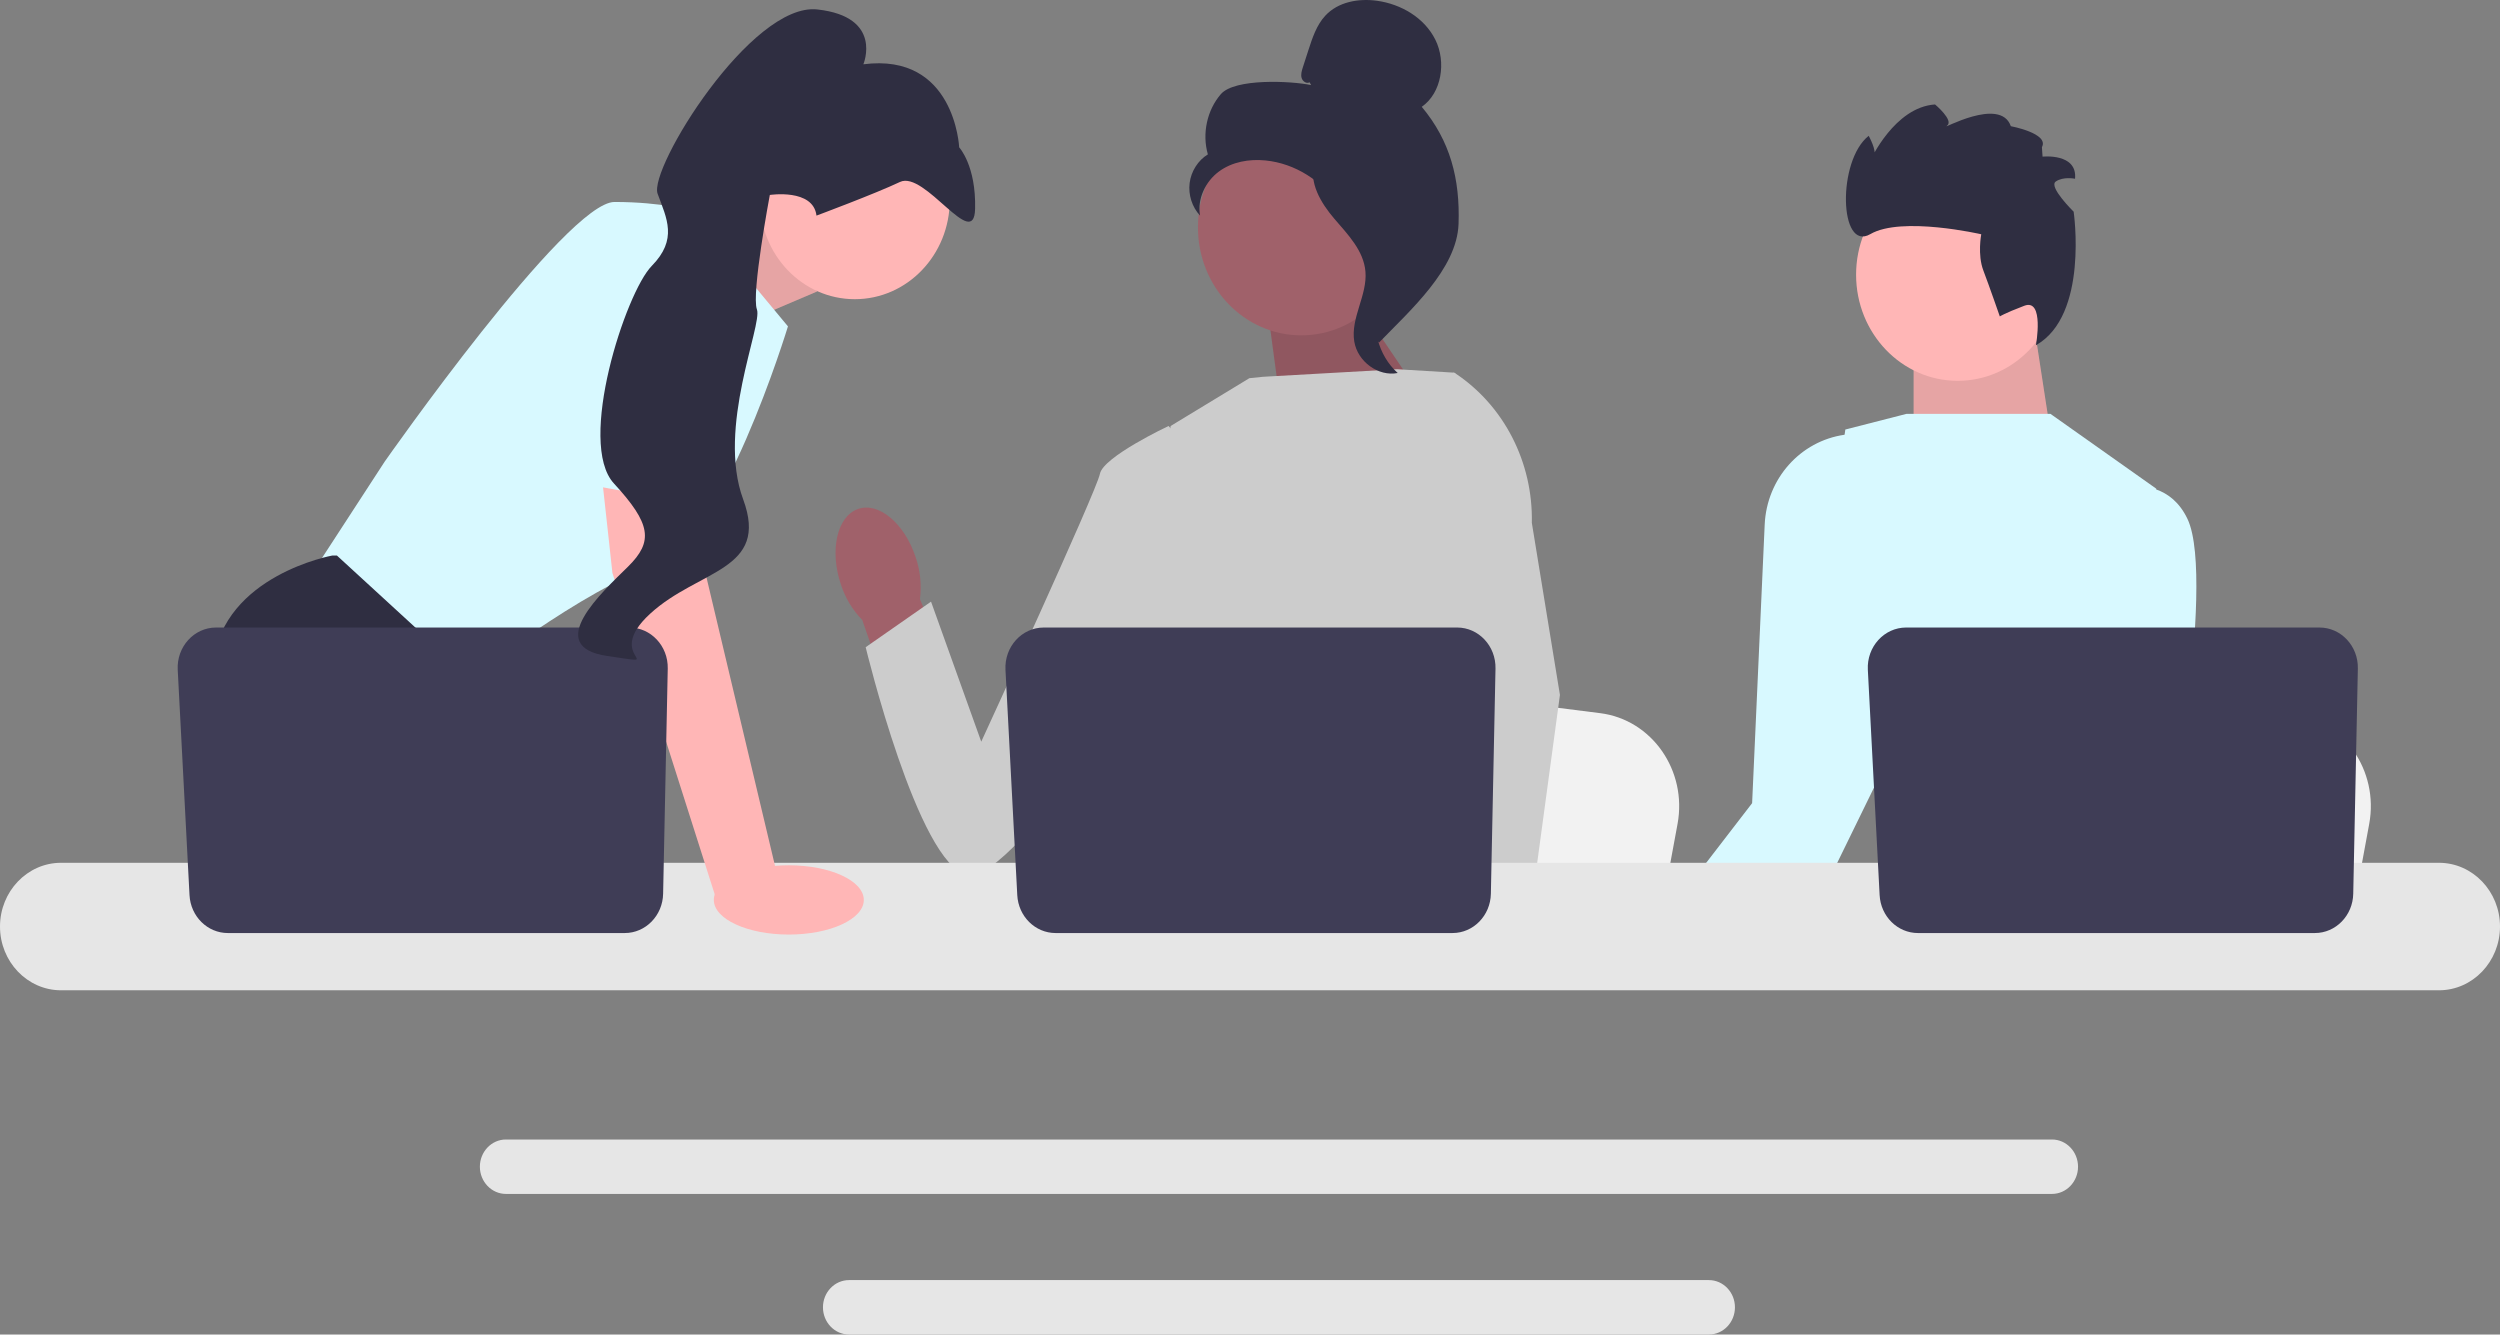 <svg width="281" height="150" viewBox="0 0 281 150" fill="none" xmlns="http://www.w3.org/2000/svg">
<rect x="0" y="0" width="281" height="150" fill="#808080" stroke="none"/>
<g clip-path="url(#clip0_8_22)">
<path d="M230.642 134.197H56.867C55.252 134.197 53.938 132.825 53.938 131.138C53.938 129.452 55.252 128.08 56.867 128.08H230.642C232.257 128.08 233.571 129.452 233.571 131.138C233.571 132.825 232.257 134.197 230.642 134.197Z" fill="#E6E6E6"/>
<path d="M192.08 150H95.429C93.814 150 92.501 148.628 92.501 146.941C92.501 145.255 93.814 143.883 95.429 143.883H192.08C193.695 143.883 195.008 145.255 195.008 146.941C195.008 148.628 193.695 150 192.08 150Z" fill="#E6E6E6"/>
<path d="M76.204 27.516L87.156 22.702L91.854 32.759L80.345 37.665L76.204 27.516Z" fill="#FFB6B6"/>
<path opacity="0.1" d="M76.204 27.516L87.156 22.702L91.854 32.759L80.345 37.665L76.204 27.516Z" fill="black"/>
<path d="M77.761 23.683L88.566 36.684C88.566 36.684 81.05 61.458 73.534 63.665C66.018 65.873 52.16 76.666 52.16 76.666L34.779 64.892L43.235 51.892C43.235 51.892 63.669 22.702 69.071 22.702C74.473 22.702 77.761 23.683 77.761 23.683V23.683Z" fill="#D8F9FF"/>
<path d="M63.164 108.431H38.014L36.423 106.211L29.931 97.147L28.438 95.062C28.438 95.062 22.801 84.27 23.975 74.458C25.149 64.647 37.363 62.439 37.363 62.439H37.866L52.818 76.16L51.925 88.93L56.66 97.147L63.164 108.431Z" fill="#2F2E41"/>
<path d="M43.164 108.431H36.423V98.006L43.164 108.431Z" fill="#2F2E41"/>
<path d="M228.463 35.514L230.978 51.892L215.093 52.106V37.867L228.463 35.514Z" fill="#FFB6B6"/>
<path opacity="0.1" d="M228.463 35.514L230.978 51.892L215.093 52.106V37.867L228.463 35.514Z" fill="black"/>
<path d="M266.3 92.604L265.462 97.147L263.381 108.43H221.576C221.902 105.901 222.348 102.261 222.825 98.332C222.872 97.939 222.921 97.544 222.968 97.147C224.164 87.269 225.472 76.092 225.472 76.092L230.968 76.788L241.632 78.137L245.977 78.687L257.612 80.161C263.414 80.894 267.404 86.609 266.3 92.604Z" fill="#F2F2F2"/>
<path d="M188.557 92.604L187.718 97.147L185.637 108.43H143.832C144.158 105.901 144.605 102.261 145.081 98.332C145.128 97.939 145.178 97.544 145.225 97.147C146.42 87.269 147.728 76.092 147.728 76.092L153.225 76.788L163.888 78.137L168.233 78.687L179.869 80.161C185.67 80.894 189.661 86.609 188.557 92.604Z" fill="#F2F2F2"/>
<path d="M247.719 108.431H225.045C225.39 108.006 225.585 107.761 225.585 107.761L232.382 106.588L246.388 104.175C246.388 104.175 247.027 105.899 247.719 108.431V108.431Z" fill="#2F2E41"/>
<path d="M216.526 108.431H182.283C182.624 107.724 182.976 107.015 183.338 106.309C183.822 105.364 184.338 104.523 184.886 103.775C185.25 103.277 185.626 102.821 186.013 102.404C187.152 101.18 188.392 100.289 189.698 99.679C194.361 97.488 199.854 98.83 204.533 101.013C206.29 101.832 207.932 102.769 209.371 103.682C211.908 105.291 213.822 106.826 214.637 107.508C214.919 107.741 215.07 107.876 215.07 107.876L216.526 108.431V108.431Z" fill="#2F2E41"/>
<path d="M189.36 108.431H184.503L185.783 106.878L186.506 106L186.816 106.262L189.36 108.431Z" fill="#FFB6B6"/>
<path d="M249.378 108.431H207.551L209.371 103.682L211.873 97.147L213.129 93.865L212.091 89.251C212.091 89.251 211.579 88.874 210.799 88.194C208.021 85.79 201.837 79.599 203.258 73.242C204.874 66.005 206.903 51.904 207.333 48.865C207.387 48.485 207.415 48.279 207.415 48.279L213.451 46.733L213.651 46.682L214.299 46.515H230.468L242.36 54.926L242.357 55.014L241.632 78.138L241.322 88.03C241.322 88.03 240.948 89.457 241.037 91.675C241.096 93.196 241.371 95.087 242.132 97.147C242.937 99.338 244.293 101.717 246.517 104.04C248.196 105.794 249.011 107.27 249.378 108.431V108.431Z" fill="#D8F9FF"/>
<path d="M245.977 78.687C245.58 82.087 245.199 84.503 245.199 84.503L241.037 91.675L237.862 97.147L232.382 106.588L231.579 107.974L231.006 108.431H213.815L214.637 107.508L222.825 98.332L223.884 97.147L225.601 95.222L230.968 76.788L237.293 55.063C237.293 55.063 239.856 54.131 242.357 55.014C243.673 55.478 244.974 56.444 245.869 58.318C247.581 61.895 246.747 72.123 245.977 78.687Z" fill="#D8F9FF"/>
<path d="M215.737 78.093L210.799 88.194L206.424 97.147L204.533 101.013L203.788 102.539L197.407 108.431H182.957L185.339 105.34L186.225 104.187L189.698 99.679L191.648 97.147L196.939 90.274L198.351 58.971C198.585 53.779 202.373 49.582 207.303 48.87C207.314 48.868 207.323 48.867 207.333 48.865C208.935 48.529 211.481 48.431 213.451 50.42C213.519 50.486 213.585 50.557 213.651 50.631C213.982 50.996 214.294 51.425 214.581 51.928C214.609 51.977 214.637 52.029 214.663 52.081C214.745 52.237 214.825 52.409 214.898 52.593C217.414 58.711 215.737 78.093 215.737 78.093L215.737 78.093Z" fill="#D8F9FF"/>
<path d="M151.539 32.422L161.4 46.986L144.199 47.522L142.353 33.836L151.539 32.422Z" fill="#A0616A"/>
<path opacity="0.1" d="M151.539 32.422L161.4 46.986L144.199 47.522L142.353 33.836L151.539 32.422Z" fill="black"/>
<path d="M102.909 62.597C101.644 58.785 98.735 56.377 96.412 57.218C94.09 58.06 93.233 61.831 94.499 65.644C94.985 67.175 95.815 68.561 96.919 69.688L102.475 85.768L109.645 82.884L103.406 67.338C103.606 65.739 103.435 64.113 102.909 62.597Z" fill="#A0616A"/>
<path d="M169.658 55.176L169.645 70.018L168.322 75.501L165.602 86.776L163.622 97.147L162.147 104.874L161.621 107.633C161.224 107.911 160.83 108.175 160.435 108.431H126.08C124.128 107.207 123.036 106.255 123.036 106.255C123.036 106.255 123.576 105.725 124.194 104.874C125.237 103.437 126.498 101.082 125.725 98.832C125.563 98.362 125.521 97.787 125.57 97.147C125.885 92.924 130.127 85.781 130.127 85.781L129.248 75.179L128.863 70.534L131.579 47.881L140.432 42.507L141.96 42.352L157.046 41.501L163.281 41.877L163.566 41.958L169.658 55.176L169.658 55.176Z" fill="#CCCCCC"/>
<path d="M170.328 108.431H162.812L162.481 104.874L162.474 104.803L164.602 104.651L170.138 104.256L170.234 106.385L170.309 108.019L170.328 108.431Z" fill="#FFB6B6"/>
<path d="M172.178 58.765L175.336 78.111L172.759 97.147L172.357 100.11L171.648 105.342L171.43 106.951L171.437 107.126L171.491 108.431H162.566L162.237 104.874L162.209 104.555L161.537 97.27L161.525 97.147L160.099 81.699L162.894 70.534L163.101 69.712V69.709L164.317 50.592L163.375 41.904L163.366 41.822C163.385 41.835 163.401 41.847 163.42 41.859C163.469 41.891 163.519 41.923 163.566 41.957C169.052 45.593 172.322 51.97 172.178 58.765Z" fill="#CCCCCC"/>
<path d="M134.777 51.588L131.344 47.881C131.344 47.881 123.997 51.34 123.631 53.259C123.265 55.178 110.292 83.365 110.292 83.365L104.648 67.623L97.302 72.745C97.302 72.745 103.196 97.186 108.709 98.333C114.222 99.48 132.699 69.405 132.699 69.405L134.777 51.588H134.777Z" fill="#CCCCCC"/>
<path d="M220.045 42.804C226.352 42.804 231.465 37.464 231.465 30.878C231.465 24.291 226.352 18.952 220.045 18.952C213.738 18.952 208.625 24.291 208.625 30.878C208.625 37.464 213.738 42.804 220.045 42.804Z" fill="#FFB6B6"/>
<path d="M224.78 35.567C224.78 35.567 223.596 32.16 222.925 30.393C222.254 28.625 222.692 26.332 222.692 26.332C222.692 26.332 213.733 24.267 210.226 26.314C206.718 28.36 206.482 18.066 210.042 15.264C210.042 15.264 210.995 16.994 210.625 17.492L210.255 17.989C210.255 17.989 212.95 12.039 217.499 11.741C217.499 11.741 219.655 13.538 218.843 14.131C218.03 14.724 224.835 10.778 226.018 14.184C226.018 14.184 230.357 14.992 229.511 16.539L229.583 17.607C229.583 17.607 233.515 17.181 233.235 20.091C233.235 20.091 231.912 19.816 231.066 20.405C230.22 20.995 233.078 23.793 233.078 23.793C233.078 23.793 234.797 35.449 228.838 38.805C228.838 38.805 229.805 33.501 227.53 34.368C225.256 35.235 224.78 35.567 224.78 35.567V35.567Z" fill="#2F2E41"/>
<path d="M274.139 111.308H6.861C3.078 111.308 0 108.094 0 104.143C0 100.192 3.078 96.978 6.861 96.978H274.139C277.922 96.978 281 100.192 281 104.143C281 108.094 277.922 111.308 274.139 111.308Z" fill="#E6E6E6"/>
<path d="M168.094 75.138L167.574 100.462C167.524 102.914 165.607 104.874 163.259 104.874H118.651C116.358 104.874 114.466 103.002 114.341 100.612L113.015 75.287C112.88 72.705 114.849 70.533 117.325 70.533H163.778C166.199 70.533 168.146 72.611 168.094 75.138Z" fill="#3F3D56"/>
<path d="M265.023 75.138L264.504 100.462C264.454 102.914 262.536 104.874 260.188 104.874H215.58C213.288 104.874 211.395 103.002 211.27 100.612L209.945 75.287C209.809 72.705 211.778 70.533 214.255 70.533H260.708C263.128 70.533 265.075 72.611 265.023 75.138Z" fill="#3F3D56"/>
<path d="M96.082 33.629C101.976 33.629 106.754 28.639 106.754 22.483C106.754 16.328 101.976 11.337 96.082 11.337C90.187 11.337 85.409 16.328 85.409 22.483C85.409 28.639 90.187 33.629 96.082 33.629Z" fill="#FFB6B6"/>
<path d="M78.231 51.646L79.406 64.892L87.391 98.496L80.492 101.022L68.836 64.401L67.226 49.684L78.231 51.646Z" fill="#FFB6B6"/>
<path d="M75.055 75.138L74.535 100.462C74.485 102.914 72.567 104.874 70.219 104.874H25.611C23.319 104.874 21.427 103.002 21.301 100.612L19.976 75.287C19.84 72.705 21.809 70.533 24.286 70.533H70.739C73.159 70.533 75.106 72.611 75.055 75.138H75.055Z" fill="#3F3D56"/>
<path d="M88.663 105.045C93.318 105.045 97.092 103.302 97.092 101.152C97.092 99.001 93.318 97.258 88.663 97.258C84.008 97.258 80.234 99.001 80.234 101.152C80.234 103.302 84.008 105.045 88.663 105.045Z" fill="#FFB6B6"/>
<path d="M61.672 53.671L66.487 26.872C66.487 26.872 79.875 24.91 80.345 29.57C80.815 34.231 80.01 57.007 80.01 57.007L61.672 53.671V53.671Z" fill="#D8F9FF"/>
<path d="M91.773 24.235C91.773 24.235 98.376 21.775 101.16 20.451C103.945 19.127 109.478 28.361 109.601 23.484C109.724 18.607 107.812 16.562 107.812 16.562C107.812 16.562 107.335 5.892 97.042 7.226C97.042 7.226 99.306 1.888 91.874 1.063C84.443 0.237 72.881 18.979 73.916 21.78C74.952 24.581 76.193 26.897 73.255 29.891C70.318 32.886 64.817 49.788 69.002 54.336C73.187 58.884 73.462 60.858 70.594 63.687C67.727 66.517 60.949 72.669 68.278 73.737C75.606 74.805 67.607 74.007 73.071 68.988C78.534 63.969 86.507 64.174 83.53 56.122C80.553 48.069 85.725 36.53 85.078 34.78C84.431 33.029 86.528 21.913 86.528 21.913C86.528 21.913 91.409 21.164 91.773 24.235V24.235Z" fill="#2F2E41"/>
<path d="M146.267 37.693C152.683 37.693 157.884 32.261 157.884 25.56C157.884 18.859 152.683 13.427 146.267 13.427C139.85 13.427 134.649 18.859 134.649 25.56C134.649 32.261 139.85 37.693 146.267 37.693Z" fill="#A0616A"/>
<path d="M147.194 9.248C146.858 9.453 146.407 9.143 146.3 8.753C146.192 8.362 146.317 7.947 146.442 7.562L147.069 5.623C147.513 4.248 147.985 2.825 148.948 1.778C150.401 0.198 152.711 -0.203 154.79 0.088C157.46 0.462 160.094 1.971 161.335 4.468C162.577 6.965 162.048 10.448 159.805 12.006C163.002 15.833 164.117 20.098 163.941 25.173C163.765 30.248 158.469 34.919 155.015 38.494C154.244 38.006 153.543 35.718 153.967 34.887C154.391 34.055 153.783 33.092 154.308 32.327C154.834 31.561 155.273 32.78 154.742 32.019C154.407 31.538 155.715 30.433 155.217 30.146C152.808 28.755 152.006 25.619 150.493 23.217C148.668 20.321 145.544 18.359 142.239 18.034C140.418 17.854 138.495 18.179 137.002 19.283C135.509 20.387 134.543 22.36 134.889 24.236C133.993 23.285 133.547 21.892 133.715 20.57C133.883 19.247 134.662 18.024 135.765 17.351C135.095 15.035 135.669 12.371 137.226 10.579C138.782 8.786 145.097 9.092 147.37 9.563L147.194 9.248Z" fill="#2F2E41"/>
<path d="M147.547 18.104C150.557 18.443 152.73 21.166 154.565 23.681C155.623 25.13 156.731 26.731 156.704 28.553C156.677 30.395 155.498 31.975 154.934 33.721C154.013 36.575 154.911 39.97 157.104 41.925C154.937 42.355 152.594 40.658 152.22 38.387C151.785 35.745 153.703 33.194 153.476 30.523C153.276 28.17 151.5 26.359 149.99 24.599C148.481 22.84 147.063 20.505 147.757 18.256L147.547 18.104Z" fill="#2F2E41"/>
</g>
<defs>
<clipPath id="clip0_8_22">
<rect width="281" height="150" fill="white"/>
</clipPath>
</defs>
</svg>
